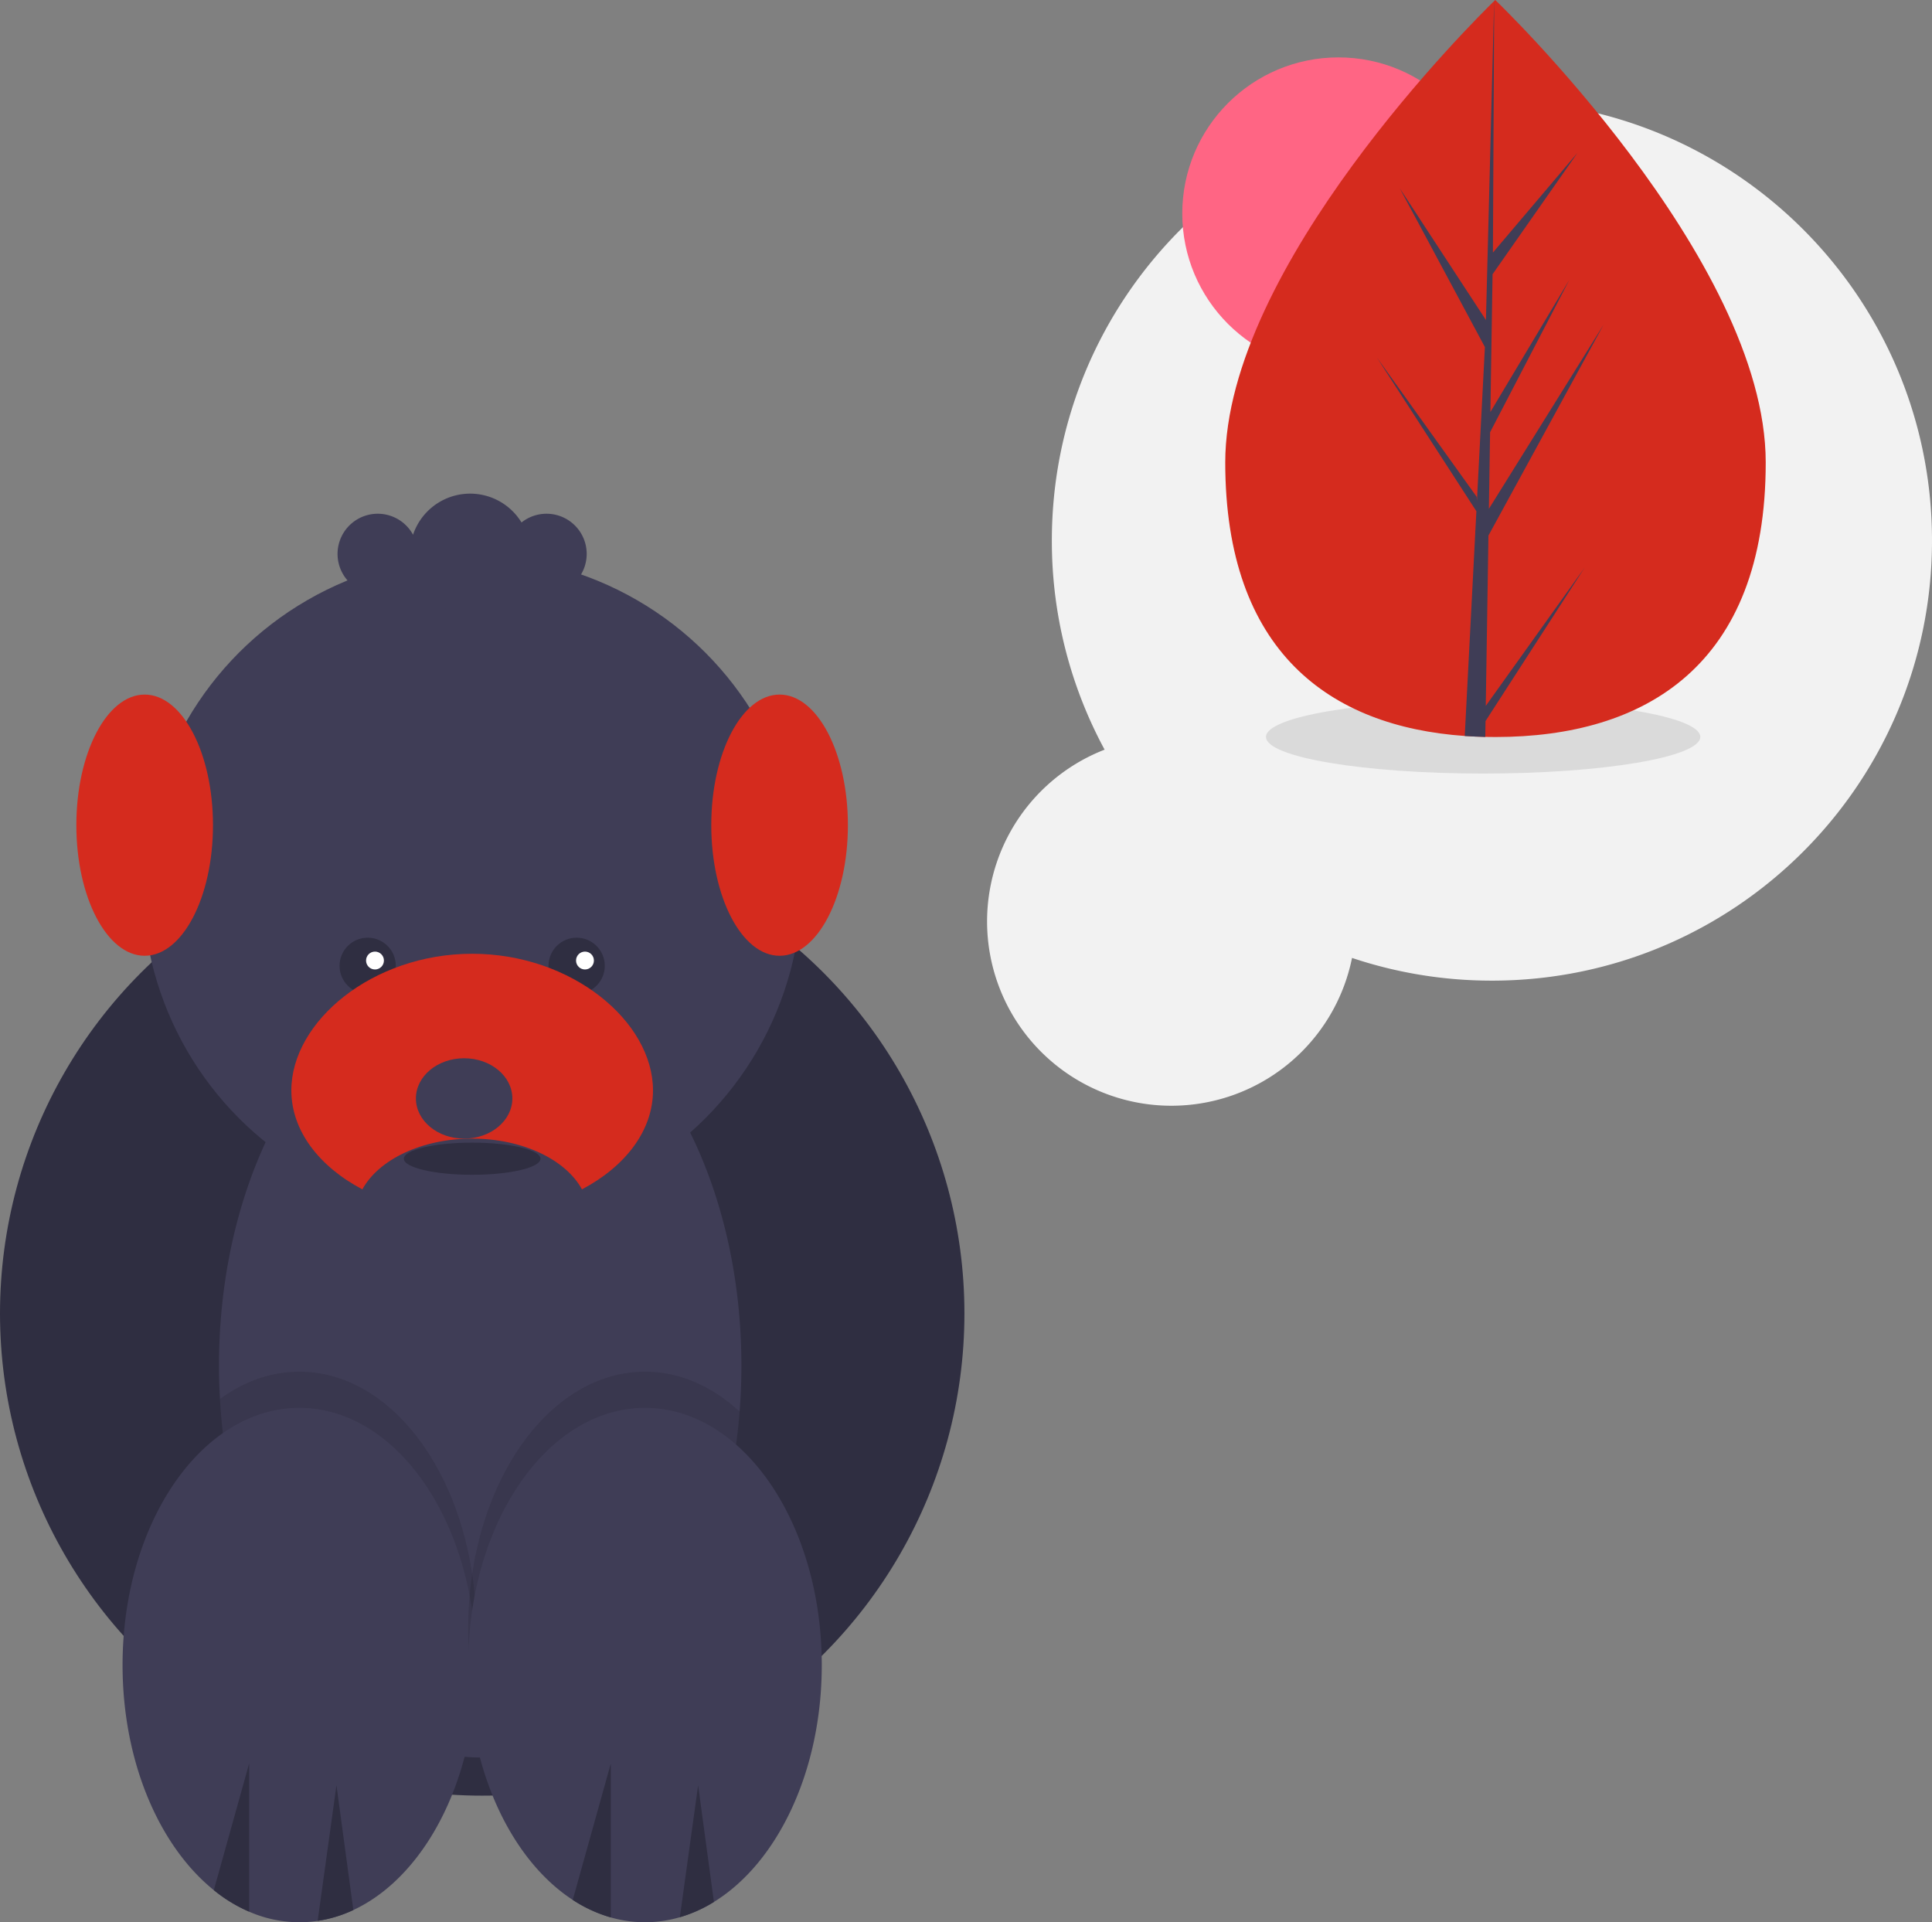 <svg id="fd4987a8-7395-4a4c-942d-e43b3ae9a24e" data-name="Layer 1" xmlns="http://www.w3.org/2000/svg" width="864.865" height="860.475" viewBox="0 0 864.865 860.475"><rect x="0" y="0" width="864.865" height="860.475" fill="#808080" stroke="none"/><title>walk_dreaming</title><circle cx="215.865" cy="587.946" r="215.865" fill="#2f2e41"/><path d="M499.46,631.093q0,10.442-.81,20.561-.108,1.646-.27,3.292c-7.519,83.108-53.858,147.688-110.721,151.357h-.018q-.945.081-1.889.108c-1.079.054-2.141.072-3.22.072a77.077,77.077,0,0,1-11.369-.828q-.324-.054-.648-.108c-55.279-8.455-99.172-74.671-104.371-157.797-.036-.576-.072-1.151-.09-1.727q-.459-7.393-.45-14.931c0-96.869,52.347-175.39,116.927-175.39S499.46,534.224,499.46,631.093Z" transform="translate(-167.568 -19.762)" fill="#3f3d56"/><circle cx="211.368" cy="396.365" r="147.508" fill="#3f3d56"/><ellipse cx="211.368" cy="518.689" rx="30.581" ry="7.196" fill="#2f2e41"/><circle cx="164.597" cy="432.343" r="12.592" fill="#2f2e41"/><circle cx="258.139" cy="432.343" r="12.592" fill="#2f2e41"/><path d="M380.734,748.92a164.797,164.797,0,0,1-1.799,24.501,148.368,148.368,0,0,1-8.419,32.128c-55.279-8.455-99.172-74.671-104.371-157.797-.036-.576-.072-1.151-.09-1.727,10.685-7.825,22.756-12.232,35.528-12.232,37.938,0,69.634,38.82,77.352,90.645A164.551,164.551,0,0,1,380.734,748.92Z" transform="translate(-167.568 -19.762)" opacity="0.1"/><path d="M380.734,765.11a164.797,164.797,0,0,1-1.799,24.501C372.927,829.905,352.42,862.357,325.743,874.769a57.738,57.738,0,0,1-15.974,4.857,53.795,53.795,0,0,1-8.185.612,56.141,56.141,0,0,1-22.486-4.731,66.699,66.699,0,0,1-15.812-9.642c-24.357-19.608-40.852-57.384-40.852-100.755,0-63.59,35.438-115.128,79.15-115.128,37.938,0,69.634,38.82,77.352,90.645A164.551,164.551,0,0,1,380.734,765.11Z" transform="translate(-167.568 -19.762)" fill="#3f3d56"/><path d="M498.65,651.655q-.108,1.646-.27,3.292c-7.519,83.108-53.858,147.688-110.721,151.357h-.018a149.175,149.175,0,0,1-8.707-32.883,167.627,167.627,0,0,1,0-48.983c7.717-51.826,39.413-90.645,77.352-90.645C471.865,633.792,486.4,640.34,498.65,651.655Z" transform="translate(-167.568 -19.762)" opacity="0.1"/><path d="M535.437,765.11c0,47.67-19.914,88.559-48.282,106.044a61.453,61.453,0,0,1-15.254,6.836,55.285,55.285,0,0,1-30.905.09,62.299,62.299,0,0,1-17.035-7.843c-22.648-14.751-39.647-44.54-45.026-80.626a167.627,167.627,0,0,1,0-48.983c7.717-51.826,39.413-90.645,77.352-90.645C500,649.982,535.437,701.519,535.437,765.11Z" transform="translate(-167.568 -19.762)" fill="#3f3d56"/><path d="M378.935,446.709c-44.707,0-80.949,30.363-80.949,61.162,0,18.061,12.474,34.108,31.8,44.299C336.98,538.934,356.265,529.457,378.935,529.457s41.955,9.477,49.149,22.712c19.326-10.191,31.8-26.238,31.8-44.299C459.885,477.072,423.642,446.709,378.935,446.709Z" transform="translate(-167.568 -19.762)" fill="#D52B1E"/><ellipse cx="207.77" cy="491.706" rx="21.587" ry="17.989" fill="#3f3d56"/><ellipse cx="64.759" cy="369.382" rx="30.581" ry="58.463" fill="#D52B1E"/><ellipse cx="348.982" cy="369.382" rx="30.581" ry="58.463" fill="#D52B1E"/><path d="M412.214,249.732a17.898,17.898,0,0,0-11.187,3.917,26.945,26.945,0,0,0-48.555,5.485,17.989,17.989,0,1,0,0,17.174,26.945,26.945,0,0,0,48.555,5.485A17.984,17.984,0,1,0,412.214,249.732Z" transform="translate(-167.568 -19.762)" fill="#3f3d56"/><path d="M279.098,809.182v66.325a66.699,66.699,0,0,1-15.812-9.642Z" transform="translate(-167.568 -19.762)" fill="#2f2e41"/><path d="M325.743,874.769a57.738,57.738,0,0,1-15.974,4.857l8.419-60.712Z" transform="translate(-167.568 -19.762)" fill="#2f2e41"/><path d="M440.996,809.182v68.897a62.299,62.299,0,0,1-17.035-7.843Z" transform="translate(-167.568 -19.762)" fill="#2f2e41"/><path d="M487.156,871.153a61.453,61.453,0,0,1-15.254,6.836l8.185-59.075Z" transform="translate(-167.568 -19.762)" fill="#2f2e41"/><circle cx="167.865" cy="429.975" r="4" fill="#fff"/><circle cx="261.865" cy="429.975" r="4" fill="#fff"/><path d="M835.432,64.738c-108.8,0-197,88.2-197,197a196.12,196.12,0,0,0,23.619,93.603,82.501,82.501,0,1,0,110.757,93.228,196.772,196.772,0,0,0,62.623,10.169c108.8,0,197-88.2,197-197S944.233,64.738,835.432,64.738Z" transform="translate(-167.568 -19.762)" fill="#f2f2f2"/><ellipse cx="663.925" cy="329.867" rx="97.209" ry="16.41" opacity="0.1"/><circle cx="599.136" cy="95.582" r="69.89" fill="#ff6584"/><path d="M957.999,226.707c.044,91.11-54.104,122.944-120.913,122.976q-2.328.001-4.633-.05-4.644-.098-9.192-.419c-60.299-4.24-107.166-37.659-107.207-122.39-.043-87.687,111.974-198.401,120.375-206.587.007,0,.007,0,.015-.007.319-.312.482-.468.482-.468S957.954,135.605,957.999,226.707Z" transform="translate(-167.568 -19.762)" fill="#D52B1E"/><path d="M832.676,335.75l44.214-61.84-44.322,68.627-.115,7.098q-4.644-.098-9.192-.419l4.722-91.149-.037-.705.082-.134.449-8.613-44.501-68.754,44.631,62.302.112,1.826,3.568-68.867-38.101-71.052,38.563,58.949,3.68-142.781.015-.475 0.0.468-.569,112.598,37.867-44.656-38.026,54.353-.972,61.664,35.365-59.193-35.502,68.259-.54,34.288,51.325-82.396L833.872,259.504Z" transform="translate(-167.568 -19.762)" fill="#3f3d56"/></svg>